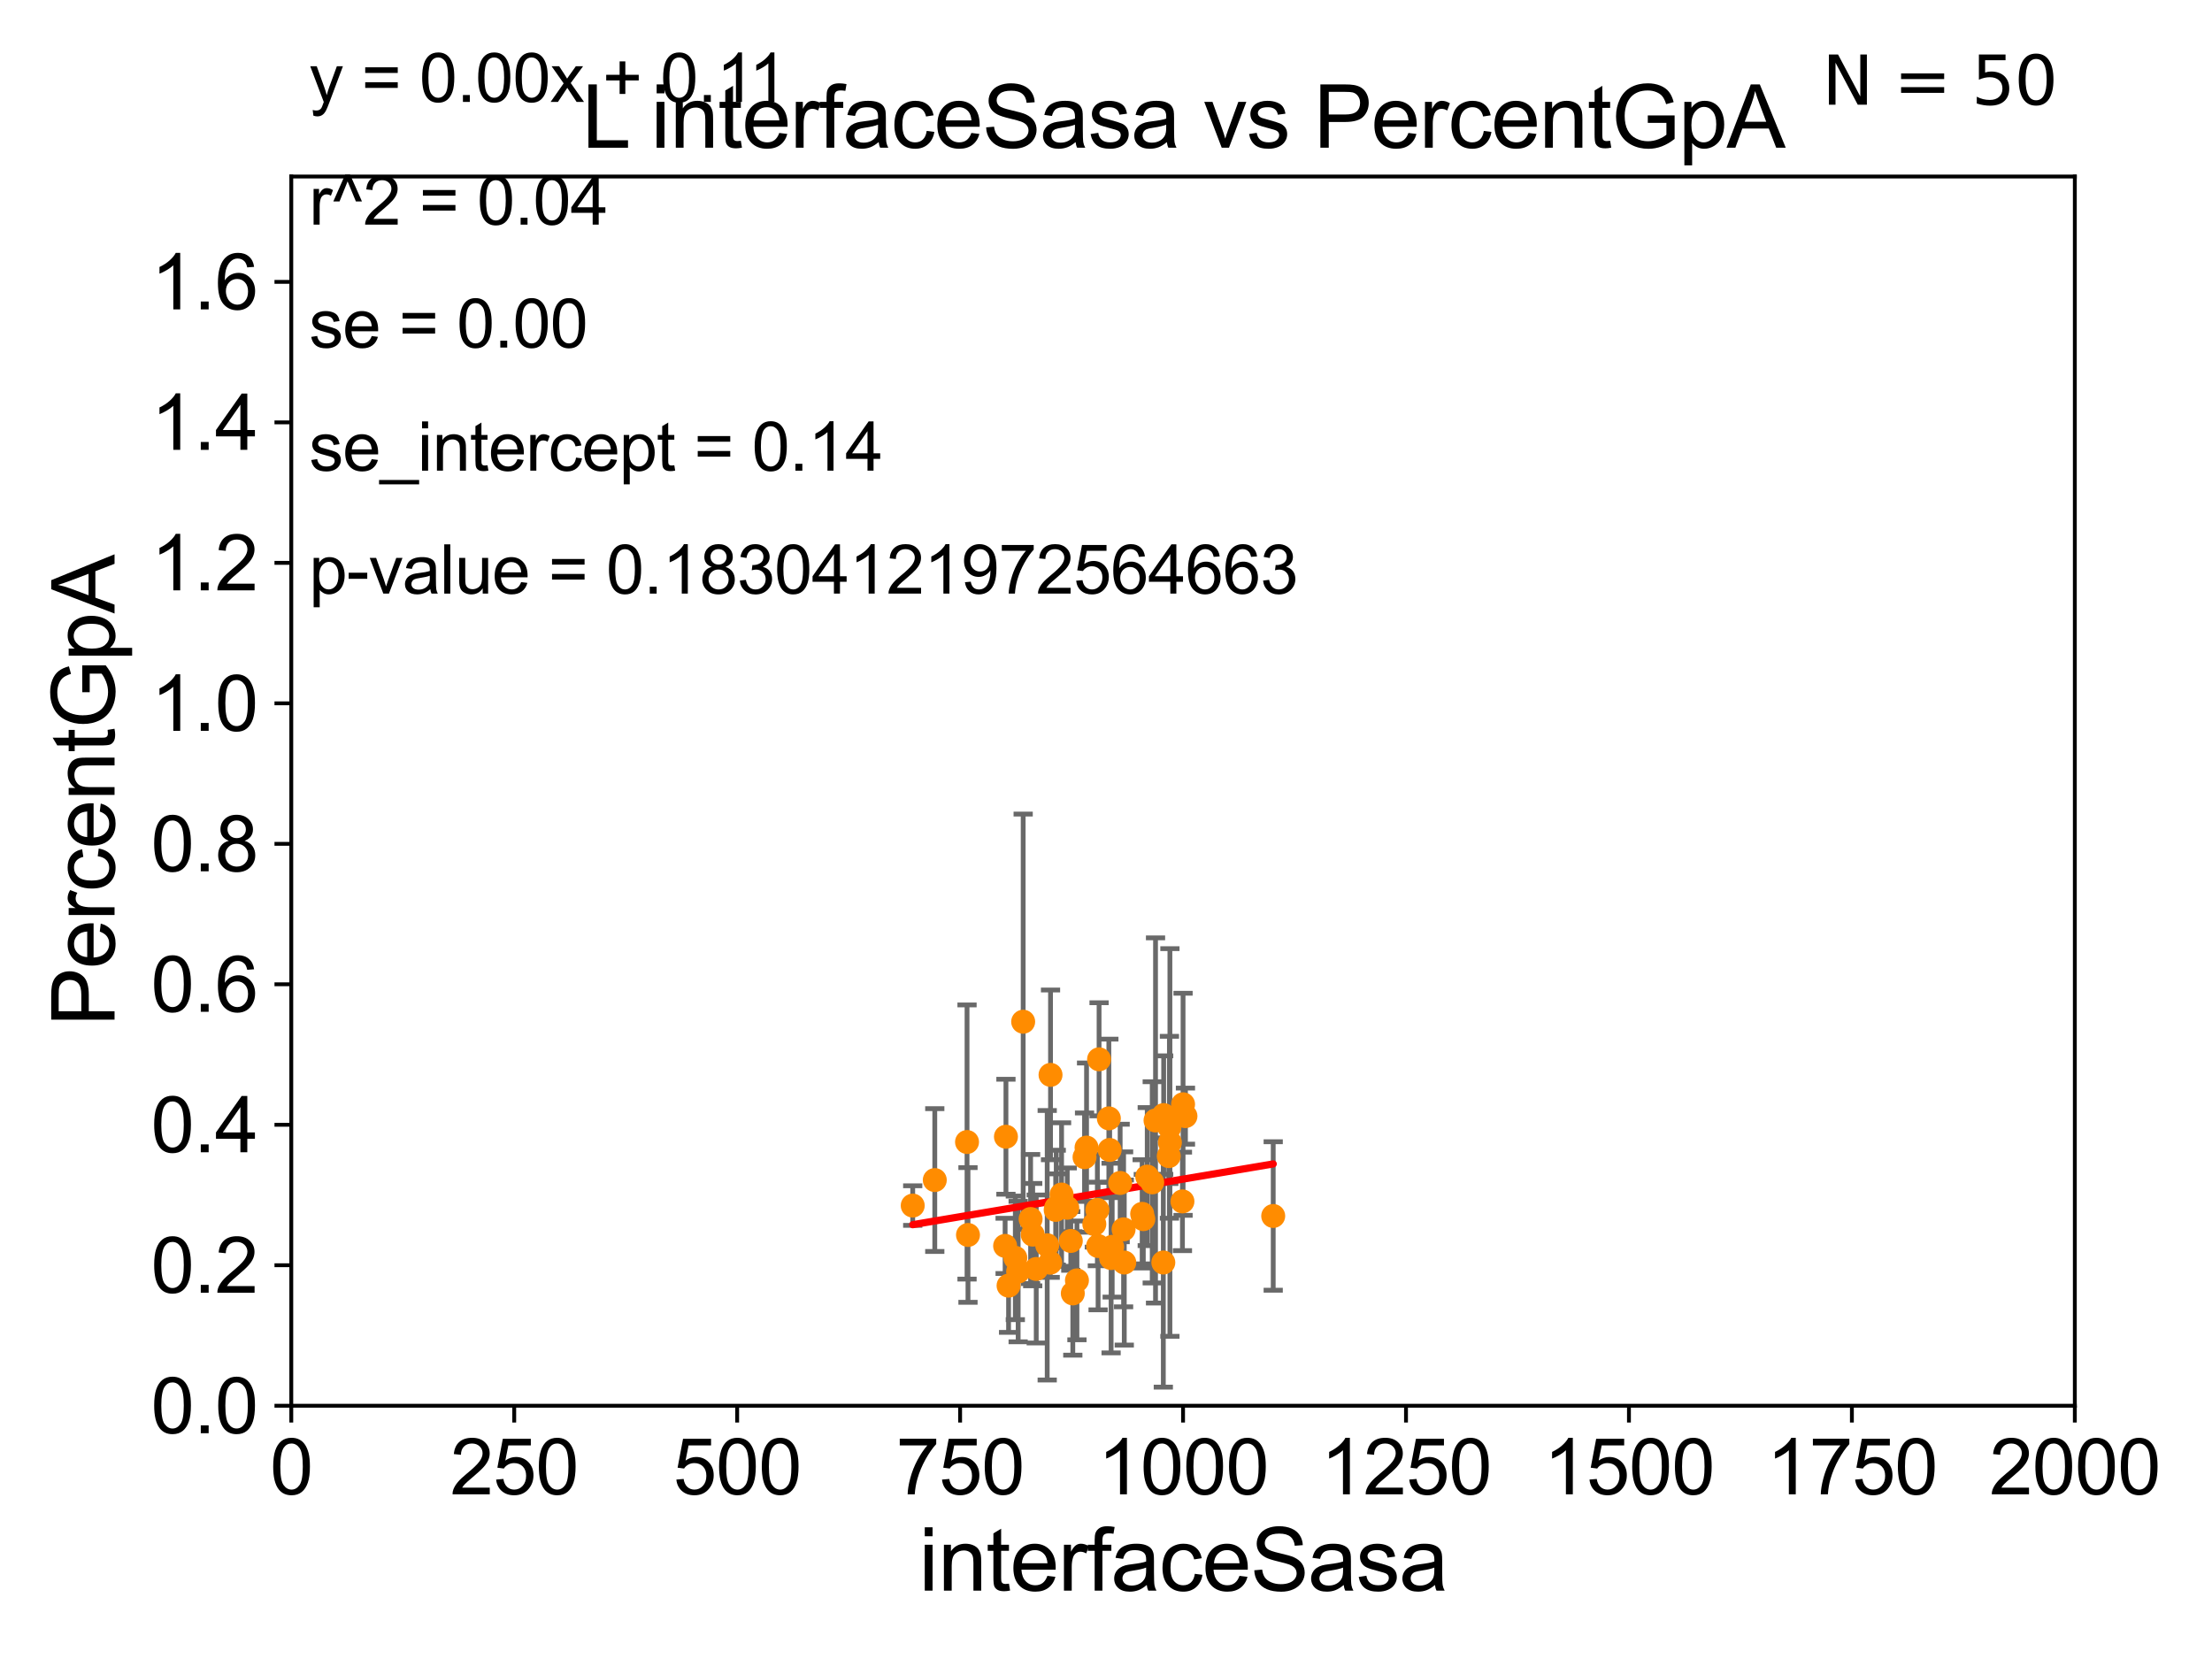 <?xml version="1.0" encoding="utf-8" standalone="no"?>
<!DOCTYPE svg PUBLIC "-//W3C//DTD SVG 1.1//EN"
  "http://www.w3.org/Graphics/SVG/1.1/DTD/svg11.dtd">
<svg xmlns:xlink="http://www.w3.org/1999/xlink" width="460.8pt" height="345.6pt" viewBox="0 0 460.8 345.6" xmlns="http://www.w3.org/2000/svg" version="1.1">
 <defs>
  <style type="text/css">*{stroke-linejoin: round; stroke-linecap: butt}</style>
 </defs>
 <g id="figure_1">
  <g id="patch_1">
   <path d="M 0 345.6 
L 460.8 345.6 
L 460.8 0 
L 0 0 
z
" style="fill: #ffffff"/>
  </g>
  <g id="axes_1">
   <g id="patch_2">
    <path d="M 60.68 292.84 
L 432.225 292.84 
L 432.225 36.775 
L 60.68 36.775 
z
" style="fill: #ffffff"/>
   </g>
   <g id="PathCollection_1">
    <defs>
     <path id="m2ab6b2c266" d="M 0 1.118 
C 0.297 1.118 0.581 1 0.791 0.791 
C 1 0.581 1.118 0.297 1.118 0 
C 1.118 -0.297 1 -0.581 0.791 -0.791 
C 0.581 -1 0.297 -1.118 0 -1.118 
C -0.297 -1.118 -0.581 -1 -0.791 -0.791 
C -1 -0.581 -1.118 -0.297 -1.118 0 
C -1.118 0.297 -1 0.581 -0.791 0.791 
C -0.581 1 -0.297 1.118 0 1.118 
z
" style="stroke: #ff8c00"/>
    </defs>
    <g clip-path="url(#p45aca3ff8c)">
     <use xlink:href="#m2ab6b2c266" x="215.867" y="264.352" style="fill: #ff8c00; stroke: #ff8c00"/>
     <use xlink:href="#m2ab6b2c266" x="220.034" y="251.568" style="fill: #ff8c00; stroke: #ff8c00"/>
     <use xlink:href="#m2ab6b2c266" x="238.173" y="253.967" style="fill: #ff8c00; stroke: #ff8c00"/>
     <use xlink:href="#m2ab6b2c266" x="233.348" y="246.435" style="fill: #ff8c00; stroke: #ff8c00"/>
     <use xlink:href="#m2ab6b2c266" x="225.93" y="241.061" style="fill: #ff8c00; stroke: #ff8c00"/>
     <use xlink:href="#m2ab6b2c266" x="218.152" y="259.41" style="fill: #ff8c00; stroke: #ff8c00"/>
     <use xlink:href="#m2ab6b2c266" x="190.136" y="251.144" style="fill: #ff8c00; stroke: #ff8c00"/>
     <use xlink:href="#m2ab6b2c266" x="201.65" y="257.264" style="fill: #ff8c00; stroke: #ff8c00"/>
     <use xlink:href="#m2ab6b2c266" x="230.994" y="232.979" style="fill: #ff8c00; stroke: #ff8c00"/>
     <use xlink:href="#m2ab6b2c266" x="240.032" y="246.304" style="fill: #ff8c00; stroke: #ff8c00"/>
     <use xlink:href="#m2ab6b2c266" x="228.603" y="252.041" style="fill: #ff8c00; stroke: #ff8c00"/>
     <use xlink:href="#m2ab6b2c266" x="231.165" y="239.556" style="fill: #ff8c00; stroke: #ff8c00"/>
     <use xlink:href="#m2ab6b2c266" x="240.718" y="233.413" style="fill: #ff8c00; stroke: #ff8c00"/>
     <use xlink:href="#m2ab6b2c266" x="210.104" y="267.823" style="fill: #ff8c00; stroke: #ff8c00"/>
     <use xlink:href="#m2ab6b2c266" x="194.732" y="245.828" style="fill: #ff8c00; stroke: #ff8c00"/>
     <use xlink:href="#m2ab6b2c266" x="237.935" y="252.869" style="fill: #ff8c00; stroke: #ff8c00"/>
     <use xlink:href="#m2ab6b2c266" x="228.754" y="259.567" style="fill: #ff8c00; stroke: #ff8c00"/>
     <use xlink:href="#m2ab6b2c266" x="243.714" y="237.999" style="fill: #ff8c00; stroke: #ff8c00"/>
     <use xlink:href="#m2ab6b2c266" x="238.992" y="245.109" style="fill: #ff8c00; stroke: #ff8c00"/>
     <use xlink:href="#m2ab6b2c266" x="218.845" y="223.915" style="fill: #ff8c00; stroke: #ff8c00"/>
     <use xlink:href="#m2ab6b2c266" x="226.348" y="239.066" style="fill: #ff8c00; stroke: #ff8c00"/>
     <use xlink:href="#m2ab6b2c266" x="218.776" y="263.043" style="fill: #ff8c00; stroke: #ff8c00"/>
     <use xlink:href="#m2ab6b2c266" x="209.556" y="236.801" style="fill: #ff8c00; stroke: #ff8c00"/>
     <use xlink:href="#m2ab6b2c266" x="223.485" y="269.441" style="fill: #ff8c00; stroke: #ff8c00"/>
     <use xlink:href="#m2ab6b2c266" x="242.414" y="232.291" style="fill: #ff8c00; stroke: #ff8c00"/>
     <use xlink:href="#m2ab6b2c266" x="228.958" y="220.673" style="fill: #ff8c00; stroke: #ff8c00"/>
     <use xlink:href="#m2ab6b2c266" x="201.451" y="237.902" style="fill: #ff8c00; stroke: #ff8c00"/>
     <use xlink:href="#m2ab6b2c266" x="243.612" y="234.829" style="fill: #ff8c00; stroke: #ff8c00"/>
     <use xlink:href="#m2ab6b2c266" x="213.145" y="212.841" style="fill: #ff8c00; stroke: #ff8c00"/>
     <use xlink:href="#m2ab6b2c266" x="231.689" y="259.734" style="fill: #ff8c00; stroke: #ff8c00"/>
     <use xlink:href="#m2ab6b2c266" x="231.464" y="262.075" style="fill: #ff8c00; stroke: #ff8c00"/>
     <use xlink:href="#m2ab6b2c266" x="234.208" y="263.007" style="fill: #ff8c00; stroke: #ff8c00"/>
     <use xlink:href="#m2ab6b2c266" x="243.476" y="240.841" style="fill: #ff8c00; stroke: #ff8c00"/>
     <use xlink:href="#m2ab6b2c266" x="246.324" y="250.274" style="fill: #ff8c00; stroke: #ff8c00"/>
     <use xlink:href="#m2ab6b2c266" x="219.92" y="252.045" style="fill: #ff8c00; stroke: #ff8c00"/>
     <use xlink:href="#m2ab6b2c266" x="234.065" y="256.094" style="fill: #ff8c00; stroke: #ff8c00"/>
     <use xlink:href="#m2ab6b2c266" x="215.131" y="257.195" style="fill: #ff8c00; stroke: #ff8c00"/>
     <use xlink:href="#m2ab6b2c266" x="242.341" y="263.003" style="fill: #ff8c00; stroke: #ff8c00"/>
     <use xlink:href="#m2ab6b2c266" x="221.145" y="248.845" style="fill: #ff8c00; stroke: #ff8c00"/>
     <use xlink:href="#m2ab6b2c266" x="209.385" y="259.543" style="fill: #ff8c00; stroke: #ff8c00"/>
     <use xlink:href="#m2ab6b2c266" x="211.511" y="262.035" style="fill: #ff8c00; stroke: #ff8c00"/>
     <use xlink:href="#m2ab6b2c266" x="224.347" y="266.729" style="fill: #ff8c00; stroke: #ff8c00"/>
     <use xlink:href="#m2ab6b2c266" x="265.234" y="253.312" style="fill: #ff8c00; stroke: #ff8c00"/>
     <use xlink:href="#m2ab6b2c266" x="246.952" y="232.508" style="fill: #ff8c00; stroke: #ff8c00"/>
     <use xlink:href="#m2ab6b2c266" x="227.968" y="255" style="fill: #ff8c00; stroke: #ff8c00"/>
     <use xlink:href="#m2ab6b2c266" x="222.33" y="251.594" style="fill: #ff8c00; stroke: #ff8c00"/>
     <use xlink:href="#m2ab6b2c266" x="246.454" y="230.042" style="fill: #ff8c00; stroke: #ff8c00"/>
     <use xlink:href="#m2ab6b2c266" x="212.101" y="264.89" style="fill: #ff8c00; stroke: #ff8c00"/>
     <use xlink:href="#m2ab6b2c266" x="214.695" y="253.941" style="fill: #ff8c00; stroke: #ff8c00"/>
     <use xlink:href="#m2ab6b2c266" x="223.066" y="258.511" style="fill: #ff8c00; stroke: #ff8c00"/>
    </g>
   </g>
   <g id="matplotlib.axis_1">
    <g id="xtick_1">
     <g id="line2d_1">
      <defs>
       <path id="mc71c418e13" d="M 0 0 
L 0 3.5 
" style="stroke: #000000; stroke-width: 0.8"/>
      </defs>
      <g>
       <use xlink:href="#mc71c418e13" x="60.68" y="292.84" style="stroke: #000000; stroke-width: 0.8"/>
      </g>
     </g>
     <g id="text_1">
      <!-- 0 -->
      <g transform="translate(56.231 311.293)scale(0.16 -0.16)">
       <defs>
        <path id="ArialMT-30" d="M 266 2259 
Q 266 3072 433 3567 
Q 600 4063 929 4331 
Q 1259 4600 1759 4600 
Q 2128 4600 2406 4451 
Q 2684 4303 2865 4023 
Q 3047 3744 3150 3342 
Q 3253 2941 3253 2259 
Q 3253 1453 3087 958 
Q 2922 463 2592 192 
Q 2263 -78 1759 -78 
Q 1097 -78 719 397 
Q 266 969 266 2259 
z
M 844 2259 
Q 844 1131 1108 757 
Q 1372 384 1759 384 
Q 2147 384 2411 759 
Q 2675 1134 2675 2259 
Q 2675 3391 2411 3762 
Q 2147 4134 1753 4134 
Q 1366 4134 1134 3806 
Q 844 3388 844 2259 
z
" transform="scale(0.016)"/>
       </defs>
       <use xlink:href="#ArialMT-30"/>
      </g>
     </g>
    </g>
    <g id="xtick_2">
     <g id="line2d_2">
      <g>
       <use xlink:href="#mc71c418e13" x="107.123" y="292.84" style="stroke: #000000; stroke-width: 0.8"/>
      </g>
     </g>
     <g id="text_2">
      <!-- 250 -->
      <g transform="translate(93.777 311.293)scale(0.16 -0.16)">
       <defs>
        <path id="ArialMT-32" d="M 3222 541 
L 3222 0 
L 194 0 
Q 188 203 259 391 
Q 375 700 629 1000 
Q 884 1300 1366 1694 
Q 2113 2306 2375 2664 
Q 2638 3022 2638 3341 
Q 2638 3675 2398 3904 
Q 2159 4134 1775 4134 
Q 1369 4134 1125 3890 
Q 881 3647 878 3216 
L 300 3275 
Q 359 3922 746 4261 
Q 1134 4600 1788 4600 
Q 2447 4600 2831 4234 
Q 3216 3869 3216 3328 
Q 3216 3053 3103 2787 
Q 2991 2522 2730 2228 
Q 2469 1934 1863 1422 
Q 1356 997 1212 845 
Q 1069 694 975 541 
L 3222 541 
z
" transform="scale(0.016)"/>
        <path id="ArialMT-35" d="M 266 1200 
L 856 1250 
Q 922 819 1161 601 
Q 1400 384 1738 384 
Q 2144 384 2425 690 
Q 2706 997 2706 1503 
Q 2706 1984 2436 2262 
Q 2166 2541 1728 2541 
Q 1456 2541 1237 2417 
Q 1019 2294 894 2097 
L 366 2166 
L 809 4519 
L 3088 4519 
L 3088 3981 
L 1259 3981 
L 1013 2750 
Q 1425 3038 1878 3038 
Q 2478 3038 2890 2622 
Q 3303 2206 3303 1553 
Q 3303 931 2941 478 
Q 2500 -78 1738 -78 
Q 1113 -78 717 272 
Q 322 622 266 1200 
z
" transform="scale(0.016)"/>
       </defs>
       <use xlink:href="#ArialMT-32"/>
       <use xlink:href="#ArialMT-35" x="55.615"/>
       <use xlink:href="#ArialMT-30" x="111.23"/>
      </g>
     </g>
    </g>
    <g id="xtick_3">
     <g id="line2d_3">
      <g>
       <use xlink:href="#mc71c418e13" x="153.566" y="292.84" style="stroke: #000000; stroke-width: 0.8"/>
      </g>
     </g>
     <g id="text_3">
      <!-- 500 -->
      <g transform="translate(140.22 311.293)scale(0.16 -0.16)">
       <use xlink:href="#ArialMT-35"/>
       <use xlink:href="#ArialMT-30" x="55.615"/>
       <use xlink:href="#ArialMT-30" x="111.23"/>
      </g>
     </g>
    </g>
    <g id="xtick_4">
     <g id="line2d_4">
      <g>
       <use xlink:href="#mc71c418e13" x="200.009" y="292.84" style="stroke: #000000; stroke-width: 0.8"/>
      </g>
     </g>
     <g id="text_4">
      <!-- 750 -->
      <g transform="translate(186.663 311.293)scale(0.16 -0.16)">
       <defs>
        <path id="ArialMT-37" d="M 303 3981 
L 303 4522 
L 3269 4522 
L 3269 4084 
Q 2831 3619 2401 2847 
Q 1972 2075 1738 1259 
Q 1569 684 1522 0 
L 944 0 
Q 953 541 1156 1306 
Q 1359 2072 1739 2783 
Q 2119 3494 2547 3981 
L 303 3981 
z
" transform="scale(0.016)"/>
       </defs>
       <use xlink:href="#ArialMT-37"/>
       <use xlink:href="#ArialMT-35" x="55.615"/>
       <use xlink:href="#ArialMT-30" x="111.23"/>
      </g>
     </g>
    </g>
    <g id="xtick_5">
     <g id="line2d_5">
      <g>
       <use xlink:href="#mc71c418e13" x="246.452" y="292.84" style="stroke: #000000; stroke-width: 0.8"/>
      </g>
     </g>
     <g id="text_5">
      <!-- 1000 -->
      <g transform="translate(228.657 311.293)scale(0.16 -0.16)">
       <defs>
        <path id="ArialMT-31" d="M 2384 0 
L 1822 0 
L 1822 3584 
Q 1619 3391 1289 3197 
Q 959 3003 697 2906 
L 697 3450 
Q 1169 3672 1522 3987 
Q 1875 4303 2022 4600 
L 2384 4600 
L 2384 0 
z
" transform="scale(0.016)"/>
       </defs>
       <use xlink:href="#ArialMT-31"/>
       <use xlink:href="#ArialMT-30" x="55.615"/>
       <use xlink:href="#ArialMT-30" x="111.23"/>
       <use xlink:href="#ArialMT-30" x="166.846"/>
      </g>
     </g>
    </g>
    <g id="xtick_6">
     <g id="line2d_6">
      <g>
       <use xlink:href="#mc71c418e13" x="292.896" y="292.84" style="stroke: #000000; stroke-width: 0.8"/>
      </g>
     </g>
     <g id="text_6">
      <!-- 1250 -->
      <g transform="translate(275.101 311.293)scale(0.16 -0.16)">
       <use xlink:href="#ArialMT-31"/>
       <use xlink:href="#ArialMT-32" x="55.615"/>
       <use xlink:href="#ArialMT-35" x="111.23"/>
       <use xlink:href="#ArialMT-30" x="166.846"/>
      </g>
     </g>
    </g>
    <g id="xtick_7">
     <g id="line2d_7">
      <g>
       <use xlink:href="#mc71c418e13" x="339.339" y="292.84" style="stroke: #000000; stroke-width: 0.8"/>
      </g>
     </g>
     <g id="text_7">
      <!-- 1500 -->
      <g transform="translate(321.544 311.293)scale(0.16 -0.16)">
       <use xlink:href="#ArialMT-31"/>
       <use xlink:href="#ArialMT-35" x="55.615"/>
       <use xlink:href="#ArialMT-30" x="111.23"/>
       <use xlink:href="#ArialMT-30" x="166.846"/>
      </g>
     </g>
    </g>
    <g id="xtick_8">
     <g id="line2d_8">
      <g>
       <use xlink:href="#mc71c418e13" x="385.782" y="292.84" style="stroke: #000000; stroke-width: 0.8"/>
      </g>
     </g>
     <g id="text_8">
      <!-- 1750 -->
      <g transform="translate(367.987 311.293)scale(0.16 -0.16)">
       <use xlink:href="#ArialMT-31"/>
       <use xlink:href="#ArialMT-37" x="55.615"/>
       <use xlink:href="#ArialMT-35" x="111.23"/>
       <use xlink:href="#ArialMT-30" x="166.846"/>
      </g>
     </g>
    </g>
    <g id="xtick_9">
     <g id="line2d_9">
      <g>
       <use xlink:href="#mc71c418e13" x="432.225" y="292.84" style="stroke: #000000; stroke-width: 0.8"/>
      </g>
     </g>
     <g id="text_9">
      <!-- 2000 -->
      <g transform="translate(414.43 311.293)scale(0.16 -0.16)">
       <use xlink:href="#ArialMT-32"/>
       <use xlink:href="#ArialMT-30" x="55.615"/>
       <use xlink:href="#ArialMT-30" x="111.23"/>
       <use xlink:href="#ArialMT-30" x="166.846"/>
      </g>
     </g>
    </g>
    <g id="text_10">
     <!-- interfaceSasa -->
     <g transform="translate(191.423 331.357)scale(0.18 -0.18)">
      <defs>
       <path id="ArialMT-69" d="M 425 3934 
L 425 4581 
L 988 4581 
L 988 3934 
L 425 3934 
z
M 425 0 
L 425 3319 
L 988 3319 
L 988 0 
L 425 0 
z
" transform="scale(0.016)"/>
       <path id="ArialMT-6e" d="M 422 0 
L 422 3319 
L 928 3319 
L 928 2847 
Q 1294 3394 1984 3394 
Q 2284 3394 2536 3286 
Q 2788 3178 2913 3003 
Q 3038 2828 3088 2588 
Q 3119 2431 3119 2041 
L 3119 0 
L 2556 0 
L 2556 2019 
Q 2556 2363 2490 2533 
Q 2425 2703 2258 2804 
Q 2091 2906 1866 2906 
Q 1506 2906 1245 2678 
Q 984 2450 984 1813 
L 984 0 
L 422 0 
z
" transform="scale(0.016)"/>
       <path id="ArialMT-74" d="M 1650 503 
L 1731 6 
Q 1494 -44 1306 -44 
Q 1000 -44 831 53 
Q 663 150 594 308 
Q 525 466 525 972 
L 525 2881 
L 113 2881 
L 113 3319 
L 525 3319 
L 525 4141 
L 1084 4478 
L 1084 3319 
L 1650 3319 
L 1650 2881 
L 1084 2881 
L 1084 941 
Q 1084 700 1114 631 
Q 1144 563 1211 522 
Q 1278 481 1403 481 
Q 1497 481 1650 503 
z
" transform="scale(0.016)"/>
       <path id="ArialMT-65" d="M 2694 1069 
L 3275 997 
Q 3138 488 2766 206 
Q 2394 -75 1816 -75 
Q 1088 -75 661 373 
Q 234 822 234 1631 
Q 234 2469 665 2931 
Q 1097 3394 1784 3394 
Q 2450 3394 2872 2941 
Q 3294 2488 3294 1666 
Q 3294 1616 3291 1516 
L 816 1516 
Q 847 969 1125 678 
Q 1403 388 1819 388 
Q 2128 388 2347 550 
Q 2566 713 2694 1069 
z
M 847 1978 
L 2700 1978 
Q 2663 2397 2488 2606 
Q 2219 2931 1791 2931 
Q 1403 2931 1139 2672 
Q 875 2413 847 1978 
z
" transform="scale(0.016)"/>
       <path id="ArialMT-72" d="M 416 0 
L 416 3319 
L 922 3319 
L 922 2816 
Q 1116 3169 1280 3281 
Q 1444 3394 1641 3394 
Q 1925 3394 2219 3213 
L 2025 2691 
Q 1819 2813 1613 2813 
Q 1428 2813 1281 2702 
Q 1134 2591 1072 2394 
Q 978 2094 978 1738 
L 978 0 
L 416 0 
z
" transform="scale(0.016)"/>
       <path id="ArialMT-66" d="M 556 0 
L 556 2881 
L 59 2881 
L 59 3319 
L 556 3319 
L 556 3672 
Q 556 4006 616 4169 
Q 697 4388 901 4523 
Q 1106 4659 1475 4659 
Q 1713 4659 2000 4603 
L 1916 4113 
Q 1741 4144 1584 4144 
Q 1328 4144 1222 4034 
Q 1116 3925 1116 3625 
L 1116 3319 
L 1763 3319 
L 1763 2881 
L 1116 2881 
L 1116 0 
L 556 0 
z
" transform="scale(0.016)"/>
       <path id="ArialMT-61" d="M 2588 409 
Q 2275 144 1986 34 
Q 1697 -75 1366 -75 
Q 819 -75 525 192 
Q 231 459 231 875 
Q 231 1119 342 1320 
Q 453 1522 633 1644 
Q 813 1766 1038 1828 
Q 1203 1872 1538 1913 
Q 2219 1994 2541 2106 
Q 2544 2222 2544 2253 
Q 2544 2597 2384 2738 
Q 2169 2928 1744 2928 
Q 1347 2928 1158 2789 
Q 969 2650 878 2297 
L 328 2372 
Q 403 2725 575 2942 
Q 747 3159 1072 3276 
Q 1397 3394 1825 3394 
Q 2250 3394 2515 3294 
Q 2781 3194 2906 3042 
Q 3031 2891 3081 2659 
Q 3109 2516 3109 2141 
L 3109 1391 
Q 3109 606 3145 398 
Q 3181 191 3288 0 
L 2700 0 
Q 2613 175 2588 409 
z
M 2541 1666 
Q 2234 1541 1622 1453 
Q 1275 1403 1131 1340 
Q 988 1278 909 1158 
Q 831 1038 831 891 
Q 831 666 1001 516 
Q 1172 366 1500 366 
Q 1825 366 2078 508 
Q 2331 650 2450 897 
Q 2541 1088 2541 1459 
L 2541 1666 
z
" transform="scale(0.016)"/>
       <path id="ArialMT-63" d="M 2588 1216 
L 3141 1144 
Q 3050 572 2676 248 
Q 2303 -75 1759 -75 
Q 1078 -75 664 370 
Q 250 816 250 1647 
Q 250 2184 428 2587 
Q 606 2991 970 3192 
Q 1334 3394 1763 3394 
Q 2303 3394 2647 3120 
Q 2991 2847 3088 2344 
L 2541 2259 
Q 2463 2594 2264 2762 
Q 2066 2931 1784 2931 
Q 1359 2931 1093 2626 
Q 828 2322 828 1663 
Q 828 994 1084 691 
Q 1341 388 1753 388 
Q 2084 388 2306 591 
Q 2528 794 2588 1216 
z
" transform="scale(0.016)"/>
       <path id="ArialMT-53" d="M 288 1472 
L 859 1522 
Q 900 1178 1048 958 
Q 1197 738 1509 602 
Q 1822 466 2213 466 
Q 2559 466 2825 569 
Q 3091 672 3220 851 
Q 3350 1031 3350 1244 
Q 3350 1459 3225 1620 
Q 3100 1781 2813 1891 
Q 2628 1963 1997 2114 
Q 1366 2266 1113 2400 
Q 784 2572 623 2826 
Q 463 3081 463 3397 
Q 463 3744 659 4045 
Q 856 4347 1234 4503 
Q 1613 4659 2075 4659 
Q 2584 4659 2973 4495 
Q 3363 4331 3572 4012 
Q 3781 3694 3797 3291 
L 3216 3247 
Q 3169 3681 2898 3903 
Q 2628 4125 2100 4125 
Q 1550 4125 1298 3923 
Q 1047 3722 1047 3438 
Q 1047 3191 1225 3031 
Q 1400 2872 2139 2705 
Q 2878 2538 3153 2413 
Q 3553 2228 3743 1945 
Q 3934 1663 3934 1294 
Q 3934 928 3725 604 
Q 3516 281 3123 101 
Q 2731 -78 2241 -78 
Q 1619 -78 1198 103 
Q 778 284 539 648 
Q 300 1013 288 1472 
z
" transform="scale(0.016)"/>
       <path id="ArialMT-73" d="M 197 991 
L 753 1078 
Q 800 744 1014 566 
Q 1228 388 1613 388 
Q 2000 388 2187 545 
Q 2375 703 2375 916 
Q 2375 1106 2209 1216 
Q 2094 1291 1634 1406 
Q 1016 1563 777 1677 
Q 538 1791 414 1992 
Q 291 2194 291 2438 
Q 291 2659 392 2848 
Q 494 3038 669 3163 
Q 800 3259 1026 3326 
Q 1253 3394 1513 3394 
Q 1903 3394 2198 3281 
Q 2494 3169 2634 2976 
Q 2775 2784 2828 2463 
L 2278 2388 
Q 2241 2644 2061 2787 
Q 1881 2931 1553 2931 
Q 1166 2931 1000 2803 
Q 834 2675 834 2503 
Q 834 2394 903 2306 
Q 972 2216 1119 2156 
Q 1203 2125 1616 2013 
Q 2213 1853 2448 1751 
Q 2684 1650 2818 1456 
Q 2953 1263 2953 975 
Q 2953 694 2789 445 
Q 2625 197 2315 61 
Q 2006 -75 1616 -75 
Q 969 -75 630 194 
Q 291 463 197 991 
z
" transform="scale(0.016)"/>
      </defs>
      <use xlink:href="#ArialMT-69"/>
      <use xlink:href="#ArialMT-6e" x="22.217"/>
      <use xlink:href="#ArialMT-74" x="77.832"/>
      <use xlink:href="#ArialMT-65" x="105.615"/>
      <use xlink:href="#ArialMT-72" x="161.23"/>
      <use xlink:href="#ArialMT-66" x="194.531"/>
      <use xlink:href="#ArialMT-61" x="222.314"/>
      <use xlink:href="#ArialMT-63" x="277.93"/>
      <use xlink:href="#ArialMT-65" x="327.93"/>
      <use xlink:href="#ArialMT-53" x="383.545"/>
      <use xlink:href="#ArialMT-61" x="450.244"/>
      <use xlink:href="#ArialMT-73" x="505.859"/>
      <use xlink:href="#ArialMT-61" x="555.859"/>
     </g>
    </g>
   </g>
   <g id="matplotlib.axis_2">
    <g id="ytick_1">
     <g id="line2d_10">
      <defs>
       <path id="m6bf8eeb2d7" d="M 0 0 
L -3.5 0 
" style="stroke: #000000; stroke-width: 0.8"/>
      </defs>
      <g>
       <use xlink:href="#m6bf8eeb2d7" x="60.68" y="292.84" style="stroke: #000000; stroke-width: 0.8"/>
      </g>
     </g>
     <g id="text_11">
      <!-- 0.0 -->
      <g transform="translate(31.44 298.566)scale(0.16 -0.16)">
       <defs>
        <path id="ArialMT-2e" d="M 581 0 
L 581 641 
L 1222 641 
L 1222 0 
L 581 0 
z
" transform="scale(0.016)"/>
       </defs>
       <use xlink:href="#ArialMT-30"/>
       <use xlink:href="#ArialMT-2e" x="55.615"/>
       <use xlink:href="#ArialMT-30" x="83.398"/>
      </g>
     </g>
    </g>
    <g id="ytick_2">
     <g id="line2d_11">
      <g>
       <use xlink:href="#m6bf8eeb2d7" x="60.68" y="263.575" style="stroke: #000000; stroke-width: 0.8"/>
      </g>
     </g>
     <g id="text_12">
      <!-- 0.2 -->
      <g transform="translate(31.44 269.302)scale(0.16 -0.16)">
       <use xlink:href="#ArialMT-30"/>
       <use xlink:href="#ArialMT-2e" x="55.615"/>
       <use xlink:href="#ArialMT-32" x="83.398"/>
      </g>
     </g>
    </g>
    <g id="ytick_3">
     <g id="line2d_12">
      <g>
       <use xlink:href="#m6bf8eeb2d7" x="60.68" y="234.311" style="stroke: #000000; stroke-width: 0.8"/>
      </g>
     </g>
     <g id="text_13">
      <!-- 0.4 -->
      <g transform="translate(31.44 240.037)scale(0.16 -0.16)">
       <defs>
        <path id="ArialMT-34" d="M 2069 0 
L 2069 1097 
L 81 1097 
L 81 1613 
L 2172 4581 
L 2631 4581 
L 2631 1613 
L 3250 1613 
L 3250 1097 
L 2631 1097 
L 2631 0 
L 2069 0 
z
M 2069 1613 
L 2069 3678 
L 634 1613 
L 2069 1613 
z
" transform="scale(0.016)"/>
       </defs>
       <use xlink:href="#ArialMT-30"/>
       <use xlink:href="#ArialMT-2e" x="55.615"/>
       <use xlink:href="#ArialMT-34" x="83.398"/>
      </g>
     </g>
    </g>
    <g id="ytick_4">
     <g id="line2d_13">
      <g>
       <use xlink:href="#m6bf8eeb2d7" x="60.68" y="205.046" style="stroke: #000000; stroke-width: 0.8"/>
      </g>
     </g>
     <g id="text_14">
      <!-- 0.6 -->
      <g transform="translate(31.44 210.772)scale(0.16 -0.16)">
       <defs>
        <path id="ArialMT-36" d="M 3184 3459 
L 2625 3416 
Q 2550 3747 2413 3897 
Q 2184 4138 1850 4138 
Q 1581 4138 1378 3988 
Q 1113 3794 959 3422 
Q 806 3050 800 2363 
Q 1003 2672 1297 2822 
Q 1591 2972 1913 2972 
Q 2475 2972 2870 2558 
Q 3266 2144 3266 1488 
Q 3266 1056 3080 686 
Q 2894 316 2569 119 
Q 2244 -78 1831 -78 
Q 1128 -78 684 439 
Q 241 956 241 2144 
Q 241 3472 731 4075 
Q 1159 4600 1884 4600 
Q 2425 4600 2770 4297 
Q 3116 3994 3184 3459 
z
M 888 1484 
Q 888 1194 1011 928 
Q 1134 663 1356 523 
Q 1578 384 1822 384 
Q 2178 384 2434 671 
Q 2691 959 2691 1453 
Q 2691 1928 2437 2201 
Q 2184 2475 1800 2475 
Q 1419 2475 1153 2201 
Q 888 1928 888 1484 
z
" transform="scale(0.016)"/>
       </defs>
       <use xlink:href="#ArialMT-30"/>
       <use xlink:href="#ArialMT-2e" x="55.615"/>
       <use xlink:href="#ArialMT-36" x="83.398"/>
      </g>
     </g>
    </g>
    <g id="ytick_5">
     <g id="line2d_14">
      <g>
       <use xlink:href="#m6bf8eeb2d7" x="60.68" y="175.782" style="stroke: #000000; stroke-width: 0.8"/>
      </g>
     </g>
     <g id="text_15">
      <!-- 0.8 -->
      <g transform="translate(31.44 181.508)scale(0.16 -0.16)">
       <defs>
        <path id="ArialMT-38" d="M 1131 2484 
Q 781 2613 612 2850 
Q 444 3088 444 3419 
Q 444 3919 803 4259 
Q 1163 4600 1759 4600 
Q 2359 4600 2725 4251 
Q 3091 3903 3091 3403 
Q 3091 3084 2923 2848 
Q 2756 2613 2416 2484 
Q 2838 2347 3058 2040 
Q 3278 1734 3278 1309 
Q 3278 722 2862 322 
Q 2447 -78 1769 -78 
Q 1091 -78 675 323 
Q 259 725 259 1325 
Q 259 1772 486 2073 
Q 713 2375 1131 2484 
z
M 1019 3438 
Q 1019 3113 1228 2906 
Q 1438 2700 1772 2700 
Q 2097 2700 2305 2904 
Q 2513 3109 2513 3406 
Q 2513 3716 2298 3927 
Q 2084 4138 1766 4138 
Q 1444 4138 1231 3931 
Q 1019 3725 1019 3438 
z
M 838 1322 
Q 838 1081 952 856 
Q 1066 631 1291 507 
Q 1516 384 1775 384 
Q 2178 384 2440 643 
Q 2703 903 2703 1303 
Q 2703 1709 2433 1975 
Q 2163 2241 1756 2241 
Q 1359 2241 1098 1978 
Q 838 1716 838 1322 
z
" transform="scale(0.016)"/>
       </defs>
       <use xlink:href="#ArialMT-30"/>
       <use xlink:href="#ArialMT-2e" x="55.615"/>
       <use xlink:href="#ArialMT-38" x="83.398"/>
      </g>
     </g>
    </g>
    <g id="ytick_6">
     <g id="line2d_15">
      <g>
       <use xlink:href="#m6bf8eeb2d7" x="60.68" y="146.517" style="stroke: #000000; stroke-width: 0.8"/>
      </g>
     </g>
     <g id="text_16">
      <!-- 1.0 -->
      <g transform="translate(31.44 152.243)scale(0.16 -0.16)">
       <use xlink:href="#ArialMT-31"/>
       <use xlink:href="#ArialMT-2e" x="55.615"/>
       <use xlink:href="#ArialMT-30" x="83.398"/>
      </g>
     </g>
    </g>
    <g id="ytick_7">
     <g id="line2d_16">
      <g>
       <use xlink:href="#m6bf8eeb2d7" x="60.68" y="117.252" style="stroke: #000000; stroke-width: 0.8"/>
      </g>
     </g>
     <g id="text_17">
      <!-- 1.2 -->
      <g transform="translate(31.44 122.979)scale(0.16 -0.16)">
       <use xlink:href="#ArialMT-31"/>
       <use xlink:href="#ArialMT-2e" x="55.615"/>
       <use xlink:href="#ArialMT-32" x="83.398"/>
      </g>
     </g>
    </g>
    <g id="ytick_8">
     <g id="line2d_17">
      <g>
       <use xlink:href="#m6bf8eeb2d7" x="60.68" y="87.988" style="stroke: #000000; stroke-width: 0.8"/>
      </g>
     </g>
     <g id="text_18">
      <!-- 1.4 -->
      <g transform="translate(31.44 93.714)scale(0.16 -0.16)">
       <use xlink:href="#ArialMT-31"/>
       <use xlink:href="#ArialMT-2e" x="55.615"/>
       <use xlink:href="#ArialMT-34" x="83.398"/>
      </g>
     </g>
    </g>
    <g id="ytick_9">
     <g id="line2d_18">
      <g>
       <use xlink:href="#m6bf8eeb2d7" x="60.68" y="58.723" style="stroke: #000000; stroke-width: 0.8"/>
      </g>
     </g>
     <g id="text_19">
      <!-- 1.6 -->
      <g transform="translate(31.44 64.45)scale(0.16 -0.16)">
       <use xlink:href="#ArialMT-31"/>
       <use xlink:href="#ArialMT-2e" x="55.615"/>
       <use xlink:href="#ArialMT-36" x="83.398"/>
      </g>
     </g>
    </g>
    <g id="text_20">
     <!-- PercentGpA -->
     <g transform="translate(23.863 213.831)rotate(-90)scale(0.18 -0.18)">
      <defs>
       <path id="ArialMT-50" d="M 494 0 
L 494 4581 
L 2222 4581 
Q 2678 4581 2919 4538 
Q 3256 4481 3484 4323 
Q 3713 4166 3852 3881 
Q 3991 3597 3991 3256 
Q 3991 2672 3619 2267 
Q 3247 1863 2275 1863 
L 1100 1863 
L 1100 0 
L 494 0 
z
M 1100 2403 
L 2284 2403 
Q 2872 2403 3119 2622 
Q 3366 2841 3366 3238 
Q 3366 3525 3220 3729 
Q 3075 3934 2838 4000 
Q 2684 4041 2272 4041 
L 1100 4041 
L 1100 2403 
z
" transform="scale(0.016)"/>
       <path id="ArialMT-47" d="M 2638 1797 
L 2638 2334 
L 4578 2338 
L 4578 638 
Q 4131 281 3656 101 
Q 3181 -78 2681 -78 
Q 2006 -78 1454 211 
Q 903 500 622 1047 
Q 341 1594 341 2269 
Q 341 2938 620 3517 
Q 900 4097 1425 4378 
Q 1950 4659 2634 4659 
Q 3131 4659 3532 4498 
Q 3934 4338 4162 4050 
Q 4391 3763 4509 3300 
L 3963 3150 
Q 3859 3500 3706 3700 
Q 3553 3900 3268 4020 
Q 2984 4141 2638 4141 
Q 2222 4141 1919 4014 
Q 1616 3888 1430 3681 
Q 1244 3475 1141 3228 
Q 966 2803 966 2306 
Q 966 1694 1177 1281 
Q 1388 869 1791 669 
Q 2194 469 2647 469 
Q 3041 469 3416 620 
Q 3791 772 3984 944 
L 3984 1797 
L 2638 1797 
z
" transform="scale(0.016)"/>
       <path id="ArialMT-70" d="M 422 -1272 
L 422 3319 
L 934 3319 
L 934 2888 
Q 1116 3141 1344 3267 
Q 1572 3394 1897 3394 
Q 2322 3394 2647 3175 
Q 2972 2956 3137 2557 
Q 3303 2159 3303 1684 
Q 3303 1175 3120 767 
Q 2938 359 2589 142 
Q 2241 -75 1856 -75 
Q 1575 -75 1351 44 
Q 1128 163 984 344 
L 984 -1272 
L 422 -1272 
z
M 931 1641 
Q 931 1000 1190 694 
Q 1450 388 1819 388 
Q 2194 388 2461 705 
Q 2728 1022 2728 1688 
Q 2728 2322 2467 2637 
Q 2206 2953 1844 2953 
Q 1484 2953 1207 2617 
Q 931 2281 931 1641 
z
" transform="scale(0.016)"/>
       <path id="ArialMT-41" d="M -9 0 
L 1750 4581 
L 2403 4581 
L 4278 0 
L 3588 0 
L 3053 1388 
L 1138 1388 
L 634 0 
L -9 0 
z
M 1313 1881 
L 2866 1881 
L 2388 3150 
Q 2169 3728 2063 4100 
Q 1975 3659 1816 3225 
L 1313 1881 
z
" transform="scale(0.016)"/>
      </defs>
      <use xlink:href="#ArialMT-50"/>
      <use xlink:href="#ArialMT-65" x="66.699"/>
      <use xlink:href="#ArialMT-72" x="122.314"/>
      <use xlink:href="#ArialMT-63" x="155.615"/>
      <use xlink:href="#ArialMT-65" x="205.615"/>
      <use xlink:href="#ArialMT-6e" x="261.23"/>
      <use xlink:href="#ArialMT-74" x="316.846"/>
      <use xlink:href="#ArialMT-47" x="344.629"/>
      <use xlink:href="#ArialMT-70" x="422.412"/>
      <use xlink:href="#ArialMT-41" x="478.027"/>
     </g>
    </g>
   </g>
   <g id="LineCollection_1">
    <path d="M 215.867 279.767 
L 215.867 248.938 
" clip-path="url(#p45aca3ff8c)" style="fill: none; stroke: #696969"/>
    <path d="M 220.034 263.519 
L 220.034 239.616 
" clip-path="url(#p45aca3ff8c)" style="fill: none; stroke: #696969"/>
    <path d="M 238.173 263.286 
L 238.173 244.648 
" clip-path="url(#p45aca3ff8c)" style="fill: none; stroke: #696969"/>
    <path d="M 233.348 258.675 
L 233.348 234.195 
" clip-path="url(#p45aca3ff8c)" style="fill: none; stroke: #696969"/>
    <path d="M 225.93 250.273 
L 225.93 231.849 
" clip-path="url(#p45aca3ff8c)" style="fill: none; stroke: #696969"/>
    <path d="M 218.152 287.476 
L 218.152 231.343 
" clip-path="url(#p45aca3ff8c)" style="fill: none; stroke: #696969"/>
    <path d="M 190.136 255.268 
L 190.136 247.021 
" clip-path="url(#p45aca3ff8c)" style="fill: none; stroke: #696969"/>
    <path d="M 201.65 271.295 
L 201.65 243.234 
" clip-path="url(#p45aca3ff8c)" style="fill: none; stroke: #696969"/>
    <path d="M 230.994 249.483 
L 230.994 216.475 
" clip-path="url(#p45aca3ff8c)" style="fill: none; stroke: #696969"/>
    <path d="M 240.032 267.265 
L 240.032 225.344 
" clip-path="url(#p45aca3ff8c)" style="fill: none; stroke: #696969"/>
    <path d="M 228.603 263.68 
L 228.603 240.402 
" clip-path="url(#p45aca3ff8c)" style="fill: none; stroke: #696969"/>
    <path d="M 231.165 246.322 
L 231.165 232.79 
" clip-path="url(#p45aca3ff8c)" style="fill: none; stroke: #696969"/>
    <path d="M 240.718 271.451 
L 240.718 195.376 
" clip-path="url(#p45aca3ff8c)" style="fill: none; stroke: #696969"/>
    <path d="M 210.104 277.554 
L 210.104 258.093 
" clip-path="url(#p45aca3ff8c)" style="fill: none; stroke: #696969"/>
    <path d="M 194.732 260.704 
L 194.732 230.953 
" clip-path="url(#p45aca3ff8c)" style="fill: none; stroke: #696969"/>
    <path d="M 237.935 264.144 
L 237.935 241.594 
" clip-path="url(#p45aca3ff8c)" style="fill: none; stroke: #696969"/>
    <path d="M 228.754 272.864 
L 228.754 246.271 
" clip-path="url(#p45aca3ff8c)" style="fill: none; stroke: #696969"/>
    <path d="M 243.714 278.378 
L 243.714 197.62 
" clip-path="url(#p45aca3ff8c)" style="fill: none; stroke: #696969"/>
    <path d="M 238.992 259.484 
L 238.992 230.733 
" clip-path="url(#p45aca3ff8c)" style="fill: none; stroke: #696969"/>
    <path d="M 218.845 241.594 
L 218.845 206.236 
" clip-path="url(#p45aca3ff8c)" style="fill: none; stroke: #696969"/>
    <path d="M 226.348 256.69 
L 226.348 221.441 
" clip-path="url(#p45aca3ff8c)" style="fill: none; stroke: #696969"/>
    <path d="M 218.776 266.095 
L 218.776 259.991 
" clip-path="url(#p45aca3ff8c)" style="fill: none; stroke: #696969"/>
    <path d="M 209.556 248.777 
L 209.556 224.825 
" clip-path="url(#p45aca3ff8c)" style="fill: none; stroke: #696969"/>
    <path d="M 223.485 282.303 
L 223.485 256.578 
" clip-path="url(#p45aca3ff8c)" style="fill: none; stroke: #696969"/>
    <path d="M 242.414 244.625 
L 242.414 219.956 
" clip-path="url(#p45aca3ff8c)" style="fill: none; stroke: #696969"/>
    <path d="M 228.958 232.452 
L 228.958 208.893 
" clip-path="url(#p45aca3ff8c)" style="fill: none; stroke: #696969"/>
    <path d="M 201.451 266.457 
L 201.451 209.348 
" clip-path="url(#p45aca3ff8c)" style="fill: none; stroke: #696969"/>
    <path d="M 243.612 253.778 
L 243.612 215.881 
" clip-path="url(#p45aca3ff8c)" style="fill: none; stroke: #696969"/>
    <path d="M 213.145 256.096 
L 213.145 169.585 
" clip-path="url(#p45aca3ff8c)" style="fill: none; stroke: #696969"/>
    <path d="M 231.689 270.211 
L 231.689 249.257 
" clip-path="url(#p45aca3ff8c)" style="fill: none; stroke: #696969"/>
    <path d="M 231.464 281.829 
L 231.464 242.322 
" clip-path="url(#p45aca3ff8c)" style="fill: none; stroke: #696969"/>
    <path d="M 234.208 280.203 
L 234.208 245.812 
" clip-path="url(#p45aca3ff8c)" style="fill: none; stroke: #696969"/>
    <path d="M 243.476 246.554 
L 243.476 235.127 
" clip-path="url(#p45aca3ff8c)" style="fill: none; stroke: #696969"/>
    <path d="M 246.324 260.531 
L 246.324 240.018 
" clip-path="url(#p45aca3ff8c)" style="fill: none; stroke: #696969"/>
    <path d="M 219.92 259.556 
L 219.92 244.534 
" clip-path="url(#p45aca3ff8c)" style="fill: none; stroke: #696969"/>
    <path d="M 234.065 272.236 
L 234.065 239.952 
" clip-path="url(#p45aca3ff8c)" style="fill: none; stroke: #696969"/>
    <path d="M 215.131 267.856 
L 215.131 246.534 
" clip-path="url(#p45aca3ff8c)" style="fill: none; stroke: #696969"/>
    <path d="M 242.341 288.965 
L 242.341 237.042 
" clip-path="url(#p45aca3ff8c)" style="fill: none; stroke: #696969"/>
    <path d="M 221.145 263.794 
L 221.145 233.897 
" clip-path="url(#p45aca3ff8c)" style="fill: none; stroke: #696969"/>
    <path d="M 209.385 265.293 
L 209.385 253.793 
" clip-path="url(#p45aca3ff8c)" style="fill: none; stroke: #696969"/>
    <path d="M 211.511 274.907 
L 211.511 249.164 
" clip-path="url(#p45aca3ff8c)" style="fill: none; stroke: #696969"/>
    <path d="M 224.347 279.104 
L 224.347 254.354 
" clip-path="url(#p45aca3ff8c)" style="fill: none; stroke: #696969"/>
    <path d="M 265.234 268.777 
L 265.234 237.846 
" clip-path="url(#p45aca3ff8c)" style="fill: none; stroke: #696969"/>
    <path d="M 246.952 238.349 
L 246.952 226.668 
" clip-path="url(#p45aca3ff8c)" style="fill: none; stroke: #696969"/>
    <path d="M 227.968 259.798 
L 227.968 250.201 
" clip-path="url(#p45aca3ff8c)" style="fill: none; stroke: #696969"/>
    <path d="M 222.33 259.884 
L 222.33 243.305 
" clip-path="url(#p45aca3ff8c)" style="fill: none; stroke: #696969"/>
    <path d="M 246.454 253.172 
L 246.454 206.911 
" clip-path="url(#p45aca3ff8c)" style="fill: none; stroke: #696969"/>
    <path d="M 212.101 279.519 
L 212.101 250.26 
" clip-path="url(#p45aca3ff8c)" style="fill: none; stroke: #696969"/>
    <path d="M 214.695 267.385 
L 214.695 240.497 
" clip-path="url(#p45aca3ff8c)" style="fill: none; stroke: #696969"/>
    <path d="M 223.066 264.631 
L 223.066 252.392 
" clip-path="url(#p45aca3ff8c)" style="fill: none; stroke: #696969"/>
   </g>
   <g id="line2d_19">
    <defs>
     <path id="m60515d0ff2" d="M 2 0 
L -2 -0 
" style="stroke: #696969"/>
    </defs>
    <g clip-path="url(#p45aca3ff8c)">
     <use xlink:href="#m60515d0ff2" x="215.867" y="279.767" style="fill: #696969; stroke: #696969"/>
     <use xlink:href="#m60515d0ff2" x="220.034" y="263.519" style="fill: #696969; stroke: #696969"/>
     <use xlink:href="#m60515d0ff2" x="238.173" y="263.286" style="fill: #696969; stroke: #696969"/>
     <use xlink:href="#m60515d0ff2" x="233.348" y="258.675" style="fill: #696969; stroke: #696969"/>
     <use xlink:href="#m60515d0ff2" x="225.93" y="250.273" style="fill: #696969; stroke: #696969"/>
     <use xlink:href="#m60515d0ff2" x="218.152" y="287.476" style="fill: #696969; stroke: #696969"/>
     <use xlink:href="#m60515d0ff2" x="190.136" y="255.268" style="fill: #696969; stroke: #696969"/>
     <use xlink:href="#m60515d0ff2" x="201.65" y="271.295" style="fill: #696969; stroke: #696969"/>
     <use xlink:href="#m60515d0ff2" x="230.994" y="249.483" style="fill: #696969; stroke: #696969"/>
     <use xlink:href="#m60515d0ff2" x="240.032" y="267.265" style="fill: #696969; stroke: #696969"/>
     <use xlink:href="#m60515d0ff2" x="228.603" y="263.68" style="fill: #696969; stroke: #696969"/>
     <use xlink:href="#m60515d0ff2" x="231.165" y="246.322" style="fill: #696969; stroke: #696969"/>
     <use xlink:href="#m60515d0ff2" x="240.718" y="271.451" style="fill: #696969; stroke: #696969"/>
     <use xlink:href="#m60515d0ff2" x="210.104" y="277.554" style="fill: #696969; stroke: #696969"/>
     <use xlink:href="#m60515d0ff2" x="194.732" y="260.704" style="fill: #696969; stroke: #696969"/>
     <use xlink:href="#m60515d0ff2" x="237.935" y="264.144" style="fill: #696969; stroke: #696969"/>
     <use xlink:href="#m60515d0ff2" x="228.754" y="272.864" style="fill: #696969; stroke: #696969"/>
     <use xlink:href="#m60515d0ff2" x="243.714" y="278.378" style="fill: #696969; stroke: #696969"/>
     <use xlink:href="#m60515d0ff2" x="238.992" y="259.484" style="fill: #696969; stroke: #696969"/>
     <use xlink:href="#m60515d0ff2" x="218.845" y="241.594" style="fill: #696969; stroke: #696969"/>
     <use xlink:href="#m60515d0ff2" x="226.348" y="256.69" style="fill: #696969; stroke: #696969"/>
     <use xlink:href="#m60515d0ff2" x="218.776" y="266.095" style="fill: #696969; stroke: #696969"/>
     <use xlink:href="#m60515d0ff2" x="209.556" y="248.777" style="fill: #696969; stroke: #696969"/>
     <use xlink:href="#m60515d0ff2" x="223.485" y="282.303" style="fill: #696969; stroke: #696969"/>
     <use xlink:href="#m60515d0ff2" x="242.414" y="244.625" style="fill: #696969; stroke: #696969"/>
     <use xlink:href="#m60515d0ff2" x="228.958" y="232.452" style="fill: #696969; stroke: #696969"/>
     <use xlink:href="#m60515d0ff2" x="201.451" y="266.457" style="fill: #696969; stroke: #696969"/>
     <use xlink:href="#m60515d0ff2" x="243.612" y="253.778" style="fill: #696969; stroke: #696969"/>
     <use xlink:href="#m60515d0ff2" x="213.145" y="256.096" style="fill: #696969; stroke: #696969"/>
     <use xlink:href="#m60515d0ff2" x="231.689" y="270.211" style="fill: #696969; stroke: #696969"/>
     <use xlink:href="#m60515d0ff2" x="231.464" y="281.829" style="fill: #696969; stroke: #696969"/>
     <use xlink:href="#m60515d0ff2" x="234.208" y="280.203" style="fill: #696969; stroke: #696969"/>
     <use xlink:href="#m60515d0ff2" x="243.476" y="246.554" style="fill: #696969; stroke: #696969"/>
     <use xlink:href="#m60515d0ff2" x="246.324" y="260.531" style="fill: #696969; stroke: #696969"/>
     <use xlink:href="#m60515d0ff2" x="219.92" y="259.556" style="fill: #696969; stroke: #696969"/>
     <use xlink:href="#m60515d0ff2" x="234.065" y="272.236" style="fill: #696969; stroke: #696969"/>
     <use xlink:href="#m60515d0ff2" x="215.131" y="267.856" style="fill: #696969; stroke: #696969"/>
     <use xlink:href="#m60515d0ff2" x="242.341" y="288.965" style="fill: #696969; stroke: #696969"/>
     <use xlink:href="#m60515d0ff2" x="221.145" y="263.794" style="fill: #696969; stroke: #696969"/>
     <use xlink:href="#m60515d0ff2" x="209.385" y="265.293" style="fill: #696969; stroke: #696969"/>
     <use xlink:href="#m60515d0ff2" x="211.511" y="274.907" style="fill: #696969; stroke: #696969"/>
     <use xlink:href="#m60515d0ff2" x="224.347" y="279.104" style="fill: #696969; stroke: #696969"/>
     <use xlink:href="#m60515d0ff2" x="265.234" y="268.777" style="fill: #696969; stroke: #696969"/>
     <use xlink:href="#m60515d0ff2" x="246.952" y="238.349" style="fill: #696969; stroke: #696969"/>
     <use xlink:href="#m60515d0ff2" x="227.968" y="259.798" style="fill: #696969; stroke: #696969"/>
     <use xlink:href="#m60515d0ff2" x="222.33" y="259.884" style="fill: #696969; stroke: #696969"/>
     <use xlink:href="#m60515d0ff2" x="246.454" y="253.172" style="fill: #696969; stroke: #696969"/>
     <use xlink:href="#m60515d0ff2" x="212.101" y="279.519" style="fill: #696969; stroke: #696969"/>
     <use xlink:href="#m60515d0ff2" x="214.695" y="267.385" style="fill: #696969; stroke: #696969"/>
     <use xlink:href="#m60515d0ff2" x="223.066" y="264.631" style="fill: #696969; stroke: #696969"/>
    </g>
   </g>
   <g id="line2d_20">
    <g clip-path="url(#p45aca3ff8c)">
     <use xlink:href="#m60515d0ff2" x="215.867" y="248.938" style="fill: #696969; stroke: #696969"/>
     <use xlink:href="#m60515d0ff2" x="220.034" y="239.616" style="fill: #696969; stroke: #696969"/>
     <use xlink:href="#m60515d0ff2" x="238.173" y="244.648" style="fill: #696969; stroke: #696969"/>
     <use xlink:href="#m60515d0ff2" x="233.348" y="234.195" style="fill: #696969; stroke: #696969"/>
     <use xlink:href="#m60515d0ff2" x="225.93" y="231.849" style="fill: #696969; stroke: #696969"/>
     <use xlink:href="#m60515d0ff2" x="218.152" y="231.343" style="fill: #696969; stroke: #696969"/>
     <use xlink:href="#m60515d0ff2" x="190.136" y="247.021" style="fill: #696969; stroke: #696969"/>
     <use xlink:href="#m60515d0ff2" x="201.65" y="243.234" style="fill: #696969; stroke: #696969"/>
     <use xlink:href="#m60515d0ff2" x="230.994" y="216.475" style="fill: #696969; stroke: #696969"/>
     <use xlink:href="#m60515d0ff2" x="240.032" y="225.344" style="fill: #696969; stroke: #696969"/>
     <use xlink:href="#m60515d0ff2" x="228.603" y="240.402" style="fill: #696969; stroke: #696969"/>
     <use xlink:href="#m60515d0ff2" x="231.165" y="232.79" style="fill: #696969; stroke: #696969"/>
     <use xlink:href="#m60515d0ff2" x="240.718" y="195.376" style="fill: #696969; stroke: #696969"/>
     <use xlink:href="#m60515d0ff2" x="210.104" y="258.093" style="fill: #696969; stroke: #696969"/>
     <use xlink:href="#m60515d0ff2" x="194.732" y="230.953" style="fill: #696969; stroke: #696969"/>
     <use xlink:href="#m60515d0ff2" x="237.935" y="241.594" style="fill: #696969; stroke: #696969"/>
     <use xlink:href="#m60515d0ff2" x="228.754" y="246.271" style="fill: #696969; stroke: #696969"/>
     <use xlink:href="#m60515d0ff2" x="243.714" y="197.62" style="fill: #696969; stroke: #696969"/>
     <use xlink:href="#m60515d0ff2" x="238.992" y="230.733" style="fill: #696969; stroke: #696969"/>
     <use xlink:href="#m60515d0ff2" x="218.845" y="206.236" style="fill: #696969; stroke: #696969"/>
     <use xlink:href="#m60515d0ff2" x="226.348" y="221.441" style="fill: #696969; stroke: #696969"/>
     <use xlink:href="#m60515d0ff2" x="218.776" y="259.991" style="fill: #696969; stroke: #696969"/>
     <use xlink:href="#m60515d0ff2" x="209.556" y="224.825" style="fill: #696969; stroke: #696969"/>
     <use xlink:href="#m60515d0ff2" x="223.485" y="256.578" style="fill: #696969; stroke: #696969"/>
     <use xlink:href="#m60515d0ff2" x="242.414" y="219.956" style="fill: #696969; stroke: #696969"/>
     <use xlink:href="#m60515d0ff2" x="228.958" y="208.893" style="fill: #696969; stroke: #696969"/>
     <use xlink:href="#m60515d0ff2" x="201.451" y="209.348" style="fill: #696969; stroke: #696969"/>
     <use xlink:href="#m60515d0ff2" x="243.612" y="215.881" style="fill: #696969; stroke: #696969"/>
     <use xlink:href="#m60515d0ff2" x="213.145" y="169.585" style="fill: #696969; stroke: #696969"/>
     <use xlink:href="#m60515d0ff2" x="231.689" y="249.257" style="fill: #696969; stroke: #696969"/>
     <use xlink:href="#m60515d0ff2" x="231.464" y="242.322" style="fill: #696969; stroke: #696969"/>
     <use xlink:href="#m60515d0ff2" x="234.208" y="245.812" style="fill: #696969; stroke: #696969"/>
     <use xlink:href="#m60515d0ff2" x="243.476" y="235.127" style="fill: #696969; stroke: #696969"/>
     <use xlink:href="#m60515d0ff2" x="246.324" y="240.018" style="fill: #696969; stroke: #696969"/>
     <use xlink:href="#m60515d0ff2" x="219.92" y="244.534" style="fill: #696969; stroke: #696969"/>
     <use xlink:href="#m60515d0ff2" x="234.065" y="239.952" style="fill: #696969; stroke: #696969"/>
     <use xlink:href="#m60515d0ff2" x="215.131" y="246.534" style="fill: #696969; stroke: #696969"/>
     <use xlink:href="#m60515d0ff2" x="242.341" y="237.042" style="fill: #696969; stroke: #696969"/>
     <use xlink:href="#m60515d0ff2" x="221.145" y="233.897" style="fill: #696969; stroke: #696969"/>
     <use xlink:href="#m60515d0ff2" x="209.385" y="253.793" style="fill: #696969; stroke: #696969"/>
     <use xlink:href="#m60515d0ff2" x="211.511" y="249.164" style="fill: #696969; stroke: #696969"/>
     <use xlink:href="#m60515d0ff2" x="224.347" y="254.354" style="fill: #696969; stroke: #696969"/>
     <use xlink:href="#m60515d0ff2" x="265.234" y="237.846" style="fill: #696969; stroke: #696969"/>
     <use xlink:href="#m60515d0ff2" x="246.952" y="226.668" style="fill: #696969; stroke: #696969"/>
     <use xlink:href="#m60515d0ff2" x="227.968" y="250.201" style="fill: #696969; stroke: #696969"/>
     <use xlink:href="#m60515d0ff2" x="222.33" y="243.305" style="fill: #696969; stroke: #696969"/>
     <use xlink:href="#m60515d0ff2" x="246.454" y="206.911" style="fill: #696969; stroke: #696969"/>
     <use xlink:href="#m60515d0ff2" x="212.101" y="250.26" style="fill: #696969; stroke: #696969"/>
     <use xlink:href="#m60515d0ff2" x="214.695" y="240.497" style="fill: #696969; stroke: #696969"/>
     <use xlink:href="#m60515d0ff2" x="223.066" y="252.392" style="fill: #696969; stroke: #696969"/>
    </g>
   </g>
   <g id="line2d_21">
    <path d="M 215.867 250.788 
L 220.034 250.085 
L 238.173 247.028 
L 233.348 247.841 
L 225.93 249.091 
L 218.152 250.403 
L 190.136 255.125 
L 201.65 253.185 
L 230.994 248.238 
L 240.032 246.714 
L 228.603 248.641 
L 231.165 248.209 
L 240.718 246.599 
L 210.104 251.759 
L 194.732 254.351 
L 237.935 247.068 
L 228.754 248.615 
L 243.714 246.094 
L 238.992 246.89 
L 218.845 250.286 
L 226.348 249.021 
L 218.776 250.297 
L 209.556 251.852 
L 223.485 249.504 
L 242.414 246.313 
L 228.958 248.581 
L 201.451 253.218 
L 243.612 246.111 
L 213.145 251.247 
L 231.689 248.121 
L 231.464 248.159 
L 234.208 247.696 
L 243.476 246.134 
L 246.324 245.654 
L 219.92 250.105 
L 234.065 247.72 
L 215.131 250.912 
L 242.341 246.325 
L 221.145 249.898 
L 209.385 251.88 
L 211.511 251.522 
L 224.347 249.358 
L 265.234 242.466 
L 246.952 245.548 
L 227.968 248.748 
L 222.33 249.698 
L 246.454 245.632 
L 212.101 251.423 
L 214.695 250.985 
L 223.066 249.574 
" clip-path="url(#p45aca3ff8c)" style="fill: none; stroke: #ff0000; stroke-width: 1.5; stroke-linecap: square"/>
   </g>
   <g id="line2d_22">
    <defs>
     <path id="mf5dd6e3385" d="M 0 2 
C 0.53 2 1.039 1.789 1.414 1.414 
C 1.789 1.039 2 0.53 2 0 
C 2 -0.53 1.789 -1.039 1.414 -1.414 
C 1.039 -1.789 0.53 -2 0 -2 
C -0.53 -2 -1.039 -1.789 -1.414 -1.414 
C -1.789 -1.039 -2 -0.53 -2 0 
C -2 0.53 -1.789 1.039 -1.414 1.414 
C -1.039 1.789 -0.53 2 0 2 
z
" style="stroke: #ff8c00"/>
    </defs>
    <g clip-path="url(#p45aca3ff8c)">
     <use xlink:href="#mf5dd6e3385" x="215.867" y="264.352" style="fill: #ff8c00; stroke: #ff8c00"/>
     <use xlink:href="#mf5dd6e3385" x="220.034" y="251.568" style="fill: #ff8c00; stroke: #ff8c00"/>
     <use xlink:href="#mf5dd6e3385" x="238.173" y="253.967" style="fill: #ff8c00; stroke: #ff8c00"/>
     <use xlink:href="#mf5dd6e3385" x="233.348" y="246.435" style="fill: #ff8c00; stroke: #ff8c00"/>
     <use xlink:href="#mf5dd6e3385" x="225.93" y="241.061" style="fill: #ff8c00; stroke: #ff8c00"/>
     <use xlink:href="#mf5dd6e3385" x="218.152" y="259.41" style="fill: #ff8c00; stroke: #ff8c00"/>
     <use xlink:href="#mf5dd6e3385" x="190.136" y="251.144" style="fill: #ff8c00; stroke: #ff8c00"/>
     <use xlink:href="#mf5dd6e3385" x="201.65" y="257.264" style="fill: #ff8c00; stroke: #ff8c00"/>
     <use xlink:href="#mf5dd6e3385" x="230.994" y="232.979" style="fill: #ff8c00; stroke: #ff8c00"/>
     <use xlink:href="#mf5dd6e3385" x="240.032" y="246.304" style="fill: #ff8c00; stroke: #ff8c00"/>
     <use xlink:href="#mf5dd6e3385" x="228.603" y="252.041" style="fill: #ff8c00; stroke: #ff8c00"/>
     <use xlink:href="#mf5dd6e3385" x="231.165" y="239.556" style="fill: #ff8c00; stroke: #ff8c00"/>
     <use xlink:href="#mf5dd6e3385" x="240.718" y="233.413" style="fill: #ff8c00; stroke: #ff8c00"/>
     <use xlink:href="#mf5dd6e3385" x="210.104" y="267.823" style="fill: #ff8c00; stroke: #ff8c00"/>
     <use xlink:href="#mf5dd6e3385" x="194.732" y="245.828" style="fill: #ff8c00; stroke: #ff8c00"/>
     <use xlink:href="#mf5dd6e3385" x="237.935" y="252.869" style="fill: #ff8c00; stroke: #ff8c00"/>
     <use xlink:href="#mf5dd6e3385" x="228.754" y="259.567" style="fill: #ff8c00; stroke: #ff8c00"/>
     <use xlink:href="#mf5dd6e3385" x="243.714" y="237.999" style="fill: #ff8c00; stroke: #ff8c00"/>
     <use xlink:href="#mf5dd6e3385" x="238.992" y="245.109" style="fill: #ff8c00; stroke: #ff8c00"/>
     <use xlink:href="#mf5dd6e3385" x="218.845" y="223.915" style="fill: #ff8c00; stroke: #ff8c00"/>
     <use xlink:href="#mf5dd6e3385" x="226.348" y="239.066" style="fill: #ff8c00; stroke: #ff8c00"/>
     <use xlink:href="#mf5dd6e3385" x="218.776" y="263.043" style="fill: #ff8c00; stroke: #ff8c00"/>
     <use xlink:href="#mf5dd6e3385" x="209.556" y="236.801" style="fill: #ff8c00; stroke: #ff8c00"/>
     <use xlink:href="#mf5dd6e3385" x="223.485" y="269.441" style="fill: #ff8c00; stroke: #ff8c00"/>
     <use xlink:href="#mf5dd6e3385" x="242.414" y="232.291" style="fill: #ff8c00; stroke: #ff8c00"/>
     <use xlink:href="#mf5dd6e3385" x="228.958" y="220.673" style="fill: #ff8c00; stroke: #ff8c00"/>
     <use xlink:href="#mf5dd6e3385" x="201.451" y="237.902" style="fill: #ff8c00; stroke: #ff8c00"/>
     <use xlink:href="#mf5dd6e3385" x="243.612" y="234.829" style="fill: #ff8c00; stroke: #ff8c00"/>
     <use xlink:href="#mf5dd6e3385" x="213.145" y="212.841" style="fill: #ff8c00; stroke: #ff8c00"/>
     <use xlink:href="#mf5dd6e3385" x="231.689" y="259.734" style="fill: #ff8c00; stroke: #ff8c00"/>
     <use xlink:href="#mf5dd6e3385" x="231.464" y="262.075" style="fill: #ff8c00; stroke: #ff8c00"/>
     <use xlink:href="#mf5dd6e3385" x="234.208" y="263.007" style="fill: #ff8c00; stroke: #ff8c00"/>
     <use xlink:href="#mf5dd6e3385" x="243.476" y="240.841" style="fill: #ff8c00; stroke: #ff8c00"/>
     <use xlink:href="#mf5dd6e3385" x="246.324" y="250.274" style="fill: #ff8c00; stroke: #ff8c00"/>
     <use xlink:href="#mf5dd6e3385" x="219.92" y="252.045" style="fill: #ff8c00; stroke: #ff8c00"/>
     <use xlink:href="#mf5dd6e3385" x="234.065" y="256.094" style="fill: #ff8c00; stroke: #ff8c00"/>
     <use xlink:href="#mf5dd6e3385" x="215.131" y="257.195" style="fill: #ff8c00; stroke: #ff8c00"/>
     <use xlink:href="#mf5dd6e3385" x="242.341" y="263.003" style="fill: #ff8c00; stroke: #ff8c00"/>
     <use xlink:href="#mf5dd6e3385" x="221.145" y="248.845" style="fill: #ff8c00; stroke: #ff8c00"/>
     <use xlink:href="#mf5dd6e3385" x="209.385" y="259.543" style="fill: #ff8c00; stroke: #ff8c00"/>
     <use xlink:href="#mf5dd6e3385" x="211.511" y="262.035" style="fill: #ff8c00; stroke: #ff8c00"/>
     <use xlink:href="#mf5dd6e3385" x="224.347" y="266.729" style="fill: #ff8c00; stroke: #ff8c00"/>
     <use xlink:href="#mf5dd6e3385" x="265.234" y="253.312" style="fill: #ff8c00; stroke: #ff8c00"/>
     <use xlink:href="#mf5dd6e3385" x="246.952" y="232.508" style="fill: #ff8c00; stroke: #ff8c00"/>
     <use xlink:href="#mf5dd6e3385" x="227.968" y="255" style="fill: #ff8c00; stroke: #ff8c00"/>
     <use xlink:href="#mf5dd6e3385" x="222.33" y="251.594" style="fill: #ff8c00; stroke: #ff8c00"/>
     <use xlink:href="#mf5dd6e3385" x="246.454" y="230.042" style="fill: #ff8c00; stroke: #ff8c00"/>
     <use xlink:href="#mf5dd6e3385" x="212.101" y="264.89" style="fill: #ff8c00; stroke: #ff8c00"/>
     <use xlink:href="#mf5dd6e3385" x="214.695" y="253.941" style="fill: #ff8c00; stroke: #ff8c00"/>
     <use xlink:href="#mf5dd6e3385" x="223.066" y="258.511" style="fill: #ff8c00; stroke: #ff8c00"/>
    </g>
   </g>
   <g id="patch_3">
    <path d="M 60.68 292.84 
L 60.68 36.775 
" style="fill: none; stroke: #000000; stroke-width: 0.8; stroke-linejoin: miter; stroke-linecap: square"/>
   </g>
   <g id="patch_4">
    <path d="M 432.225 292.84 
L 432.225 36.775 
" style="fill: none; stroke: #000000; stroke-width: 0.8; stroke-linejoin: miter; stroke-linecap: square"/>
   </g>
   <g id="patch_5">
    <path d="M 60.68 292.84 
L 432.225 292.84 
" style="fill: none; stroke: #000000; stroke-width: 0.8; stroke-linejoin: miter; stroke-linecap: square"/>
   </g>
   <g id="patch_6">
    <path d="M 60.68 36.775 
L 432.225 36.775 
" style="fill: none; stroke: #000000; stroke-width: 0.8; stroke-linejoin: miter; stroke-linecap: square"/>
   </g>
   <g id="text_21">
    <!-- N = 50 -->
    <g transform="translate(379.59 21.806)scale(0.14 -0.14)">
     <defs>
      <path id="DejaVuSans-4e" d="M 628 4666 
L 1478 4666 
L 3547 763 
L 3547 4666 
L 4159 4666 
L 4159 0 
L 3309 0 
L 1241 3903 
L 1241 0 
L 628 0 
L 628 4666 
z
" transform="scale(0.016)"/>
      <path id="DejaVuSans-20" transform="scale(0.016)"/>
      <path id="DejaVuSans-3d" d="M 678 2906 
L 4684 2906 
L 4684 2381 
L 678 2381 
L 678 2906 
z
M 678 1631 
L 4684 1631 
L 4684 1100 
L 678 1100 
L 678 1631 
z
" transform="scale(0.016)"/>
      <path id="DejaVuSans-35" d="M 691 4666 
L 3169 4666 
L 3169 4134 
L 1269 4134 
L 1269 2991 
Q 1406 3038 1543 3061 
Q 1681 3084 1819 3084 
Q 2600 3084 3056 2656 
Q 3513 2228 3513 1497 
Q 3513 744 3044 326 
Q 2575 -91 1722 -91 
Q 1428 -91 1123 -41 
Q 819 9 494 109 
L 494 744 
Q 775 591 1075 516 
Q 1375 441 1709 441 
Q 2250 441 2565 725 
Q 2881 1009 2881 1497 
Q 2881 1984 2565 2268 
Q 2250 2553 1709 2553 
Q 1456 2553 1204 2497 
Q 953 2441 691 2322 
L 691 4666 
z
" transform="scale(0.016)"/>
      <path id="DejaVuSans-30" d="M 2034 4250 
Q 1547 4250 1301 3770 
Q 1056 3291 1056 2328 
Q 1056 1369 1301 889 
Q 1547 409 2034 409 
Q 2525 409 2770 889 
Q 3016 1369 3016 2328 
Q 3016 3291 2770 3770 
Q 2525 4250 2034 4250 
z
M 2034 4750 
Q 2819 4750 3233 4129 
Q 3647 3509 3647 2328 
Q 3647 1150 3233 529 
Q 2819 -91 2034 -91 
Q 1250 -91 836 529 
Q 422 1150 422 2328 
Q 422 3509 836 4129 
Q 1250 4750 2034 4750 
z
" transform="scale(0.016)"/>
     </defs>
     <use xlink:href="#DejaVuSans-4e"/>
     <use xlink:href="#DejaVuSans-20" x="74.805"/>
     <use xlink:href="#DejaVuSans-3d" x="106.592"/>
     <use xlink:href="#DejaVuSans-20" x="190.381"/>
     <use xlink:href="#DejaVuSans-35" x="222.168"/>
     <use xlink:href="#DejaVuSans-30" x="285.791"/>
    </g>
   </g>
   <g id="text_22">
    <!-- r^2 = 0.04 -->
    <g transform="translate(64.395 46.796)scale(0.14 -0.14)">
     <defs>
      <path id="ArialMT-5e" d="M 747 2156 
L 169 2156 
L 1272 4659 
L 1725 4659 
L 2834 2156 
L 2269 2156 
L 1497 4022 
L 747 2156 
z
" transform="scale(0.016)"/>
      <path id="ArialMT-20" transform="scale(0.016)"/>
      <path id="ArialMT-3d" d="M 3381 2694 
L 356 2694 
L 356 3219 
L 3381 3219 
L 3381 2694 
z
M 3381 1303 
L 356 1303 
L 356 1828 
L 3381 1828 
L 3381 1303 
z
" transform="scale(0.016)"/>
     </defs>
     <use xlink:href="#ArialMT-72"/>
     <use xlink:href="#ArialMT-5e" x="33.301"/>
     <use xlink:href="#ArialMT-32" x="80.225"/>
     <use xlink:href="#ArialMT-20" x="135.84"/>
     <use xlink:href="#ArialMT-3d" x="163.623"/>
     <use xlink:href="#ArialMT-20" x="222.021"/>
     <use xlink:href="#ArialMT-30" x="249.805"/>
     <use xlink:href="#ArialMT-2e" x="305.42"/>
     <use xlink:href="#ArialMT-30" x="333.203"/>
     <use xlink:href="#ArialMT-34" x="388.818"/>
    </g>
   </g>
   <g id="text_23">
    <!-- y = 0.00x + 0.11 -->
    <g transform="translate(64.395 21.231)scale(0.14 -0.14)">
     <defs>
      <path id="ArialMT-79" d="M 397 -1278 
L 334 -750 
Q 519 -800 656 -800 
Q 844 -800 956 -737 
Q 1069 -675 1141 -563 
Q 1194 -478 1313 -144 
Q 1328 -97 1363 -6 
L 103 3319 
L 709 3319 
L 1400 1397 
Q 1534 1031 1641 628 
Q 1738 1016 1872 1384 
L 2581 3319 
L 3144 3319 
L 1881 -56 
Q 1678 -603 1566 -809 
Q 1416 -1088 1222 -1217 
Q 1028 -1347 759 -1347 
Q 597 -1347 397 -1278 
z
" transform="scale(0.016)"/>
      <path id="ArialMT-78" d="M 47 0 
L 1259 1725 
L 138 3319 
L 841 3319 
L 1350 2541 
Q 1494 2319 1581 2169 
Q 1719 2375 1834 2534 
L 2394 3319 
L 3066 3319 
L 1919 1756 
L 3153 0 
L 2463 0 
L 1781 1031 
L 1600 1309 
L 728 0 
L 47 0 
z
" transform="scale(0.016)"/>
      <path id="ArialMT-2b" d="M 1603 741 
L 1603 1997 
L 356 1997 
L 356 2522 
L 1603 2522 
L 1603 3769 
L 2134 3769 
L 2134 2522 
L 3381 2522 
L 3381 1997 
L 2134 1997 
L 2134 741 
L 1603 741 
z
" transform="scale(0.016)"/>
     </defs>
     <use xlink:href="#ArialMT-79"/>
     <use xlink:href="#ArialMT-20" x="50"/>
     <use xlink:href="#ArialMT-3d" x="77.783"/>
     <use xlink:href="#ArialMT-20" x="136.182"/>
     <use xlink:href="#ArialMT-30" x="163.965"/>
     <use xlink:href="#ArialMT-2e" x="219.58"/>
     <use xlink:href="#ArialMT-30" x="247.363"/>
     <use xlink:href="#ArialMT-30" x="302.979"/>
     <use xlink:href="#ArialMT-78" x="358.594"/>
     <use xlink:href="#ArialMT-20" x="408.594"/>
     <use xlink:href="#ArialMT-2b" x="436.377"/>
     <use xlink:href="#ArialMT-20" x="494.775"/>
     <use xlink:href="#ArialMT-30" x="522.559"/>
     <use xlink:href="#ArialMT-2e" x="578.174"/>
     <use xlink:href="#ArialMT-31" x="605.957"/>
     <use xlink:href="#ArialMT-31" x="654.197"/>
    </g>
   </g>
   <g id="text_24">
    <!-- se = 0.00 -->
    <g transform="translate(64.395 72.402)scale(0.14 -0.14)">
     <use xlink:href="#ArialMT-73"/>
     <use xlink:href="#ArialMT-65" x="50"/>
     <use xlink:href="#ArialMT-20" x="105.615"/>
     <use xlink:href="#ArialMT-3d" x="133.398"/>
     <use xlink:href="#ArialMT-20" x="191.797"/>
     <use xlink:href="#ArialMT-30" x="219.58"/>
     <use xlink:href="#ArialMT-2e" x="275.195"/>
     <use xlink:href="#ArialMT-30" x="302.979"/>
     <use xlink:href="#ArialMT-30" x="358.594"/>
    </g>
   </g>
   <g id="text_25">
    <!-- se_intercept = 0.14 -->
    <g transform="translate(64.395 98.05)scale(0.14 -0.14)">
     <defs>
      <path id="ArialMT-5f" d="M -97 -1272 
L -97 -866 
L 3631 -866 
L 3631 -1272 
L -97 -1272 
z
" transform="scale(0.016)"/>
     </defs>
     <use xlink:href="#ArialMT-73"/>
     <use xlink:href="#ArialMT-65" x="50"/>
     <use xlink:href="#ArialMT-5f" x="105.615"/>
     <use xlink:href="#ArialMT-69" x="161.23"/>
     <use xlink:href="#ArialMT-6e" x="183.447"/>
     <use xlink:href="#ArialMT-74" x="239.062"/>
     <use xlink:href="#ArialMT-65" x="266.846"/>
     <use xlink:href="#ArialMT-72" x="322.461"/>
     <use xlink:href="#ArialMT-63" x="355.762"/>
     <use xlink:href="#ArialMT-65" x="405.762"/>
     <use xlink:href="#ArialMT-70" x="461.377"/>
     <use xlink:href="#ArialMT-74" x="516.992"/>
     <use xlink:href="#ArialMT-20" x="544.775"/>
     <use xlink:href="#ArialMT-3d" x="572.559"/>
     <use xlink:href="#ArialMT-20" x="630.957"/>
     <use xlink:href="#ArialMT-30" x="658.74"/>
     <use xlink:href="#ArialMT-2e" x="714.355"/>
     <use xlink:href="#ArialMT-31" x="742.139"/>
     <use xlink:href="#ArialMT-34" x="797.754"/>
    </g>
   </g>
   <g id="text_26">
    <!-- p-value = 0.18304121972564663 -->
    <g transform="translate(64.395 123.657)scale(0.14 -0.14)">
     <defs>
      <path id="ArialMT-2d" d="M 203 1375 
L 203 1941 
L 1931 1941 
L 1931 1375 
L 203 1375 
z
" transform="scale(0.016)"/>
      <path id="ArialMT-76" d="M 1344 0 
L 81 3319 
L 675 3319 
L 1388 1331 
Q 1503 1009 1600 663 
Q 1675 925 1809 1294 
L 2547 3319 
L 3125 3319 
L 1869 0 
L 1344 0 
z
" transform="scale(0.016)"/>
      <path id="ArialMT-6c" d="M 409 0 
L 409 4581 
L 972 4581 
L 972 0 
L 409 0 
z
" transform="scale(0.016)"/>
      <path id="ArialMT-75" d="M 2597 0 
L 2597 488 
Q 2209 -75 1544 -75 
Q 1250 -75 995 37 
Q 741 150 617 320 
Q 494 491 444 738 
Q 409 903 409 1263 
L 409 3319 
L 972 3319 
L 972 1478 
Q 972 1038 1006 884 
Q 1059 663 1231 536 
Q 1403 409 1656 409 
Q 1909 409 2131 539 
Q 2353 669 2445 892 
Q 2538 1116 2538 1541 
L 2538 3319 
L 3100 3319 
L 3100 0 
L 2597 0 
z
" transform="scale(0.016)"/>
      <path id="ArialMT-33" d="M 269 1209 
L 831 1284 
Q 928 806 1161 595 
Q 1394 384 1728 384 
Q 2125 384 2398 659 
Q 2672 934 2672 1341 
Q 2672 1728 2419 1979 
Q 2166 2231 1775 2231 
Q 1616 2231 1378 2169 
L 1441 2663 
Q 1497 2656 1531 2656 
Q 1891 2656 2178 2843 
Q 2466 3031 2466 3422 
Q 2466 3731 2256 3934 
Q 2047 4138 1716 4138 
Q 1388 4138 1169 3931 
Q 950 3725 888 3313 
L 325 3413 
Q 428 3978 793 4289 
Q 1159 4600 1703 4600 
Q 2078 4600 2393 4439 
Q 2709 4278 2876 4000 
Q 3044 3722 3044 3409 
Q 3044 3113 2884 2869 
Q 2725 2625 2413 2481 
Q 2819 2388 3044 2092 
Q 3269 1797 3269 1353 
Q 3269 753 2831 336 
Q 2394 -81 1725 -81 
Q 1122 -81 723 278 
Q 325 638 269 1209 
z
" transform="scale(0.016)"/>
      <path id="ArialMT-39" d="M 350 1059 
L 891 1109 
Q 959 728 1153 556 
Q 1347 384 1650 384 
Q 1909 384 2104 503 
Q 2300 622 2425 820 
Q 2550 1019 2634 1356 
Q 2719 1694 2719 2044 
Q 2719 2081 2716 2156 
Q 2547 1888 2255 1720 
Q 1963 1553 1622 1553 
Q 1053 1553 659 1965 
Q 266 2378 266 3053 
Q 266 3750 677 4175 
Q 1088 4600 1706 4600 
Q 2153 4600 2523 4359 
Q 2894 4119 3086 3673 
Q 3278 3228 3278 2384 
Q 3278 1506 3087 986 
Q 2897 466 2520 194 
Q 2144 -78 1638 -78 
Q 1100 -78 759 220 
Q 419 519 350 1059 
z
M 2653 3081 
Q 2653 3566 2395 3850 
Q 2138 4134 1775 4134 
Q 1400 4134 1122 3828 
Q 844 3522 844 3034 
Q 844 2597 1108 2323 
Q 1372 2050 1759 2050 
Q 2150 2050 2401 2323 
Q 2653 2597 2653 3081 
z
" transform="scale(0.016)"/>
     </defs>
     <use xlink:href="#ArialMT-70"/>
     <use xlink:href="#ArialMT-2d" x="55.615"/>
     <use xlink:href="#ArialMT-76" x="88.916"/>
     <use xlink:href="#ArialMT-61" x="138.916"/>
     <use xlink:href="#ArialMT-6c" x="194.531"/>
     <use xlink:href="#ArialMT-75" x="216.748"/>
     <use xlink:href="#ArialMT-65" x="272.363"/>
     <use xlink:href="#ArialMT-20" x="327.979"/>
     <use xlink:href="#ArialMT-3d" x="355.762"/>
     <use xlink:href="#ArialMT-20" x="414.16"/>
     <use xlink:href="#ArialMT-30" x="441.943"/>
     <use xlink:href="#ArialMT-2e" x="497.559"/>
     <use xlink:href="#ArialMT-31" x="525.342"/>
     <use xlink:href="#ArialMT-38" x="580.957"/>
     <use xlink:href="#ArialMT-33" x="636.572"/>
     <use xlink:href="#ArialMT-30" x="692.188"/>
     <use xlink:href="#ArialMT-34" x="747.803"/>
     <use xlink:href="#ArialMT-31" x="803.418"/>
     <use xlink:href="#ArialMT-32" x="859.033"/>
     <use xlink:href="#ArialMT-31" x="914.648"/>
     <use xlink:href="#ArialMT-39" x="970.264"/>
     <use xlink:href="#ArialMT-37" x="1025.879"/>
     <use xlink:href="#ArialMT-32" x="1081.494"/>
     <use xlink:href="#ArialMT-35" x="1137.109"/>
     <use xlink:href="#ArialMT-36" x="1192.725"/>
     <use xlink:href="#ArialMT-34" x="1248.34"/>
     <use xlink:href="#ArialMT-36" x="1303.955"/>
     <use xlink:href="#ArialMT-36" x="1359.57"/>
     <use xlink:href="#ArialMT-33" x="1415.186"/>
    </g>
   </g>
   <g id="text_27">
    <!-- L interfaceSasa vs PercentGpA -->
    <g transform="translate(121.232 30.775)scale(0.18 -0.18)">
     <defs>
      <path id="ArialMT-4c" d="M 469 0 
L 469 4581 
L 1075 4581 
L 1075 541 
L 3331 541 
L 3331 0 
L 469 0 
z
" transform="scale(0.016)"/>
     </defs>
     <use xlink:href="#ArialMT-4c"/>
     <use xlink:href="#ArialMT-20" x="51.865"/>
     <use xlink:href="#ArialMT-69" x="79.648"/>
     <use xlink:href="#ArialMT-6e" x="101.865"/>
     <use xlink:href="#ArialMT-74" x="157.48"/>
     <use xlink:href="#ArialMT-65" x="185.264"/>
     <use xlink:href="#ArialMT-72" x="240.879"/>
     <use xlink:href="#ArialMT-66" x="274.18"/>
     <use xlink:href="#ArialMT-61" x="301.963"/>
     <use xlink:href="#ArialMT-63" x="357.578"/>
     <use xlink:href="#ArialMT-65" x="407.578"/>
     <use xlink:href="#ArialMT-53" x="463.193"/>
     <use xlink:href="#ArialMT-61" x="529.893"/>
     <use xlink:href="#ArialMT-73" x="585.508"/>
     <use xlink:href="#ArialMT-61" x="635.508"/>
     <use xlink:href="#ArialMT-20" x="691.123"/>
     <use xlink:href="#ArialMT-76" x="718.906"/>
     <use xlink:href="#ArialMT-73" x="768.906"/>
     <use xlink:href="#ArialMT-20" x="818.906"/>
     <use xlink:href="#ArialMT-50" x="846.689"/>
     <use xlink:href="#ArialMT-65" x="913.389"/>
     <use xlink:href="#ArialMT-72" x="969.004"/>
     <use xlink:href="#ArialMT-63" x="1002.305"/>
     <use xlink:href="#ArialMT-65" x="1052.305"/>
     <use xlink:href="#ArialMT-6e" x="1107.92"/>
     <use xlink:href="#ArialMT-74" x="1163.535"/>
     <use xlink:href="#ArialMT-47" x="1191.318"/>
     <use xlink:href="#ArialMT-70" x="1269.102"/>
     <use xlink:href="#ArialMT-41" x="1324.717"/>
    </g>
   </g>
  </g>
 </g>
 <defs>
  <clipPath id="p45aca3ff8c">
   <rect x="60.68" y="36.775" width="371.545" height="256.065"/>
  </clipPath>
 </defs>
</svg>
